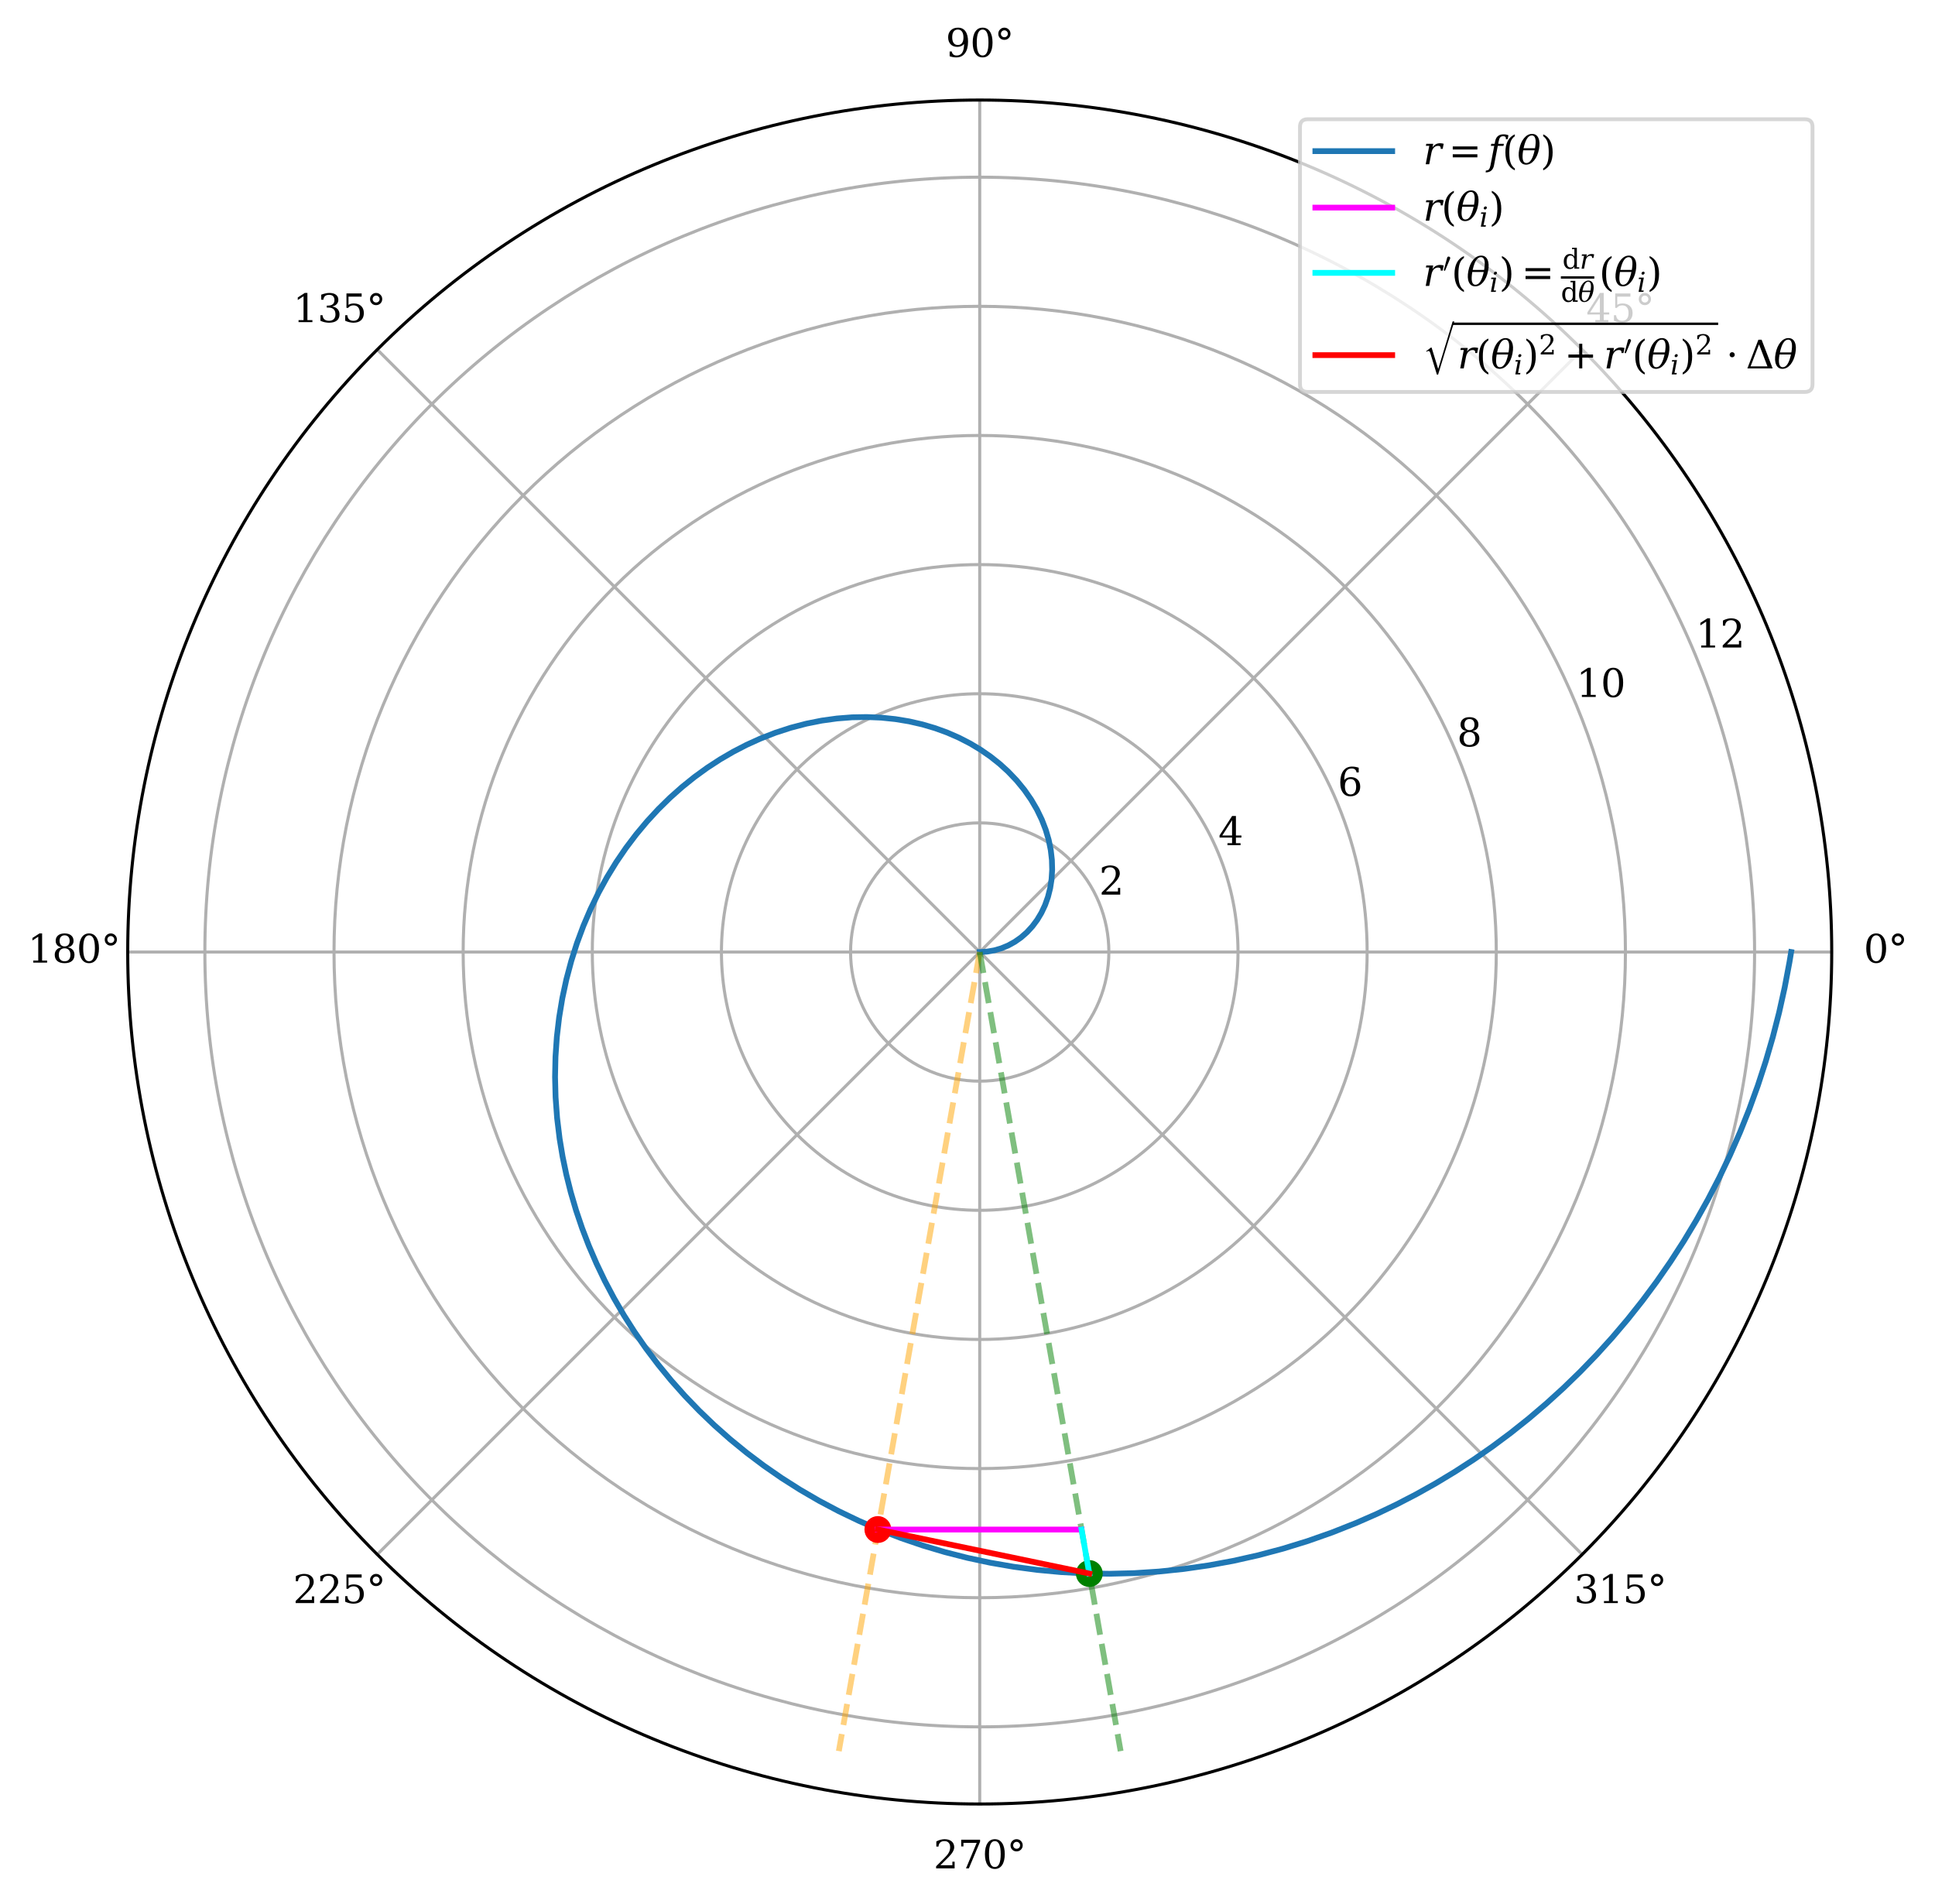 <?xml version="1.0" encoding="utf-8" standalone="no"?>
<!DOCTYPE svg PUBLIC "-//W3C//DTD SVG 1.1//EN"
  "http://www.w3.org/Graphics/SVG/1.1/DTD/svg11.dtd">
<svg xmlns:xlink="http://www.w3.org/1999/xlink" width="503.645pt" height="495.598pt" viewBox="0 0 503.645 495.598" xmlns="http://www.w3.org/2000/svg" version="1.1">
 <defs>
  <style type="text/css">*{stroke-linejoin: round; stroke-linecap: butt}</style>
 </defs>
 <g id="figure_1">
  <g id="patch_1">
   <path d="M 0 495.598 
L 503.645 495.598 
L 503.645 0 
L 0 0 
z
" style="fill: #ffffff"/>
  </g>
  <g id="axes_1">
   <g id="patch_2">
    <path d="M 476.764 247.799 
C 476.764 218.678 471.027 189.84 459.883 162.935 
C 448.739 136.031 432.404 111.583 411.812 90.991 
C 391.22 70.399 366.772 54.064 339.868 42.92 
C 312.963 31.775 284.125 26.039 255.004 26.039 
C 225.882 26.039 197.044 31.775 170.14 42.92 
C 143.235 54.064 118.788 70.399 98.196 90.991 
C 77.604 111.583 61.268 136.031 50.124 162.935 
C 38.98 189.84 33.244 218.678 33.244 247.799 
C 33.244 276.92 38.98 305.758 50.124 332.663 
C 61.268 359.567 77.604 384.015 98.196 404.607 
C 118.788 425.199 143.235 441.534 170.14 452.679 
C 197.044 463.823 225.882 469.559 255.004 469.559 
C 284.125 469.559 312.963 463.823 339.868 452.679 
C 366.772 441.534 391.22 425.199 411.812 404.607 
C 432.404 384.015 448.739 359.567 459.883 332.663 
C 471.027 305.758 476.764 276.92 476.764 247.799 
M 255.004 247.799 
C 255.004 247.799 255.004 247.799 255.004 247.799 
C 255.004 247.799 255.004 247.799 255.004 247.799 
C 255.004 247.799 255.004 247.799 255.004 247.799 
C 255.004 247.799 255.004 247.799 255.004 247.799 
C 255.004 247.799 255.004 247.799 255.004 247.799 
C 255.004 247.799 255.004 247.799 255.004 247.799 
C 255.004 247.799 255.004 247.799 255.004 247.799 
C 255.004 247.799 255.004 247.799 255.004 247.799 
C 255.004 247.799 255.004 247.799 255.004 247.799 
C 255.004 247.799 255.004 247.799 255.004 247.799 
C 255.004 247.799 255.004 247.799 255.004 247.799 
C 255.004 247.799 255.004 247.799 255.004 247.799 
C 255.004 247.799 255.004 247.799 255.004 247.799 
C 255.004 247.799 255.004 247.799 255.004 247.799 
C 255.004 247.799 255.004 247.799 255.004 247.799 
C 255.004 247.799 255.004 247.799 255.004 247.799 
M 476.764 247.799 
z
" style="fill: #ffffff"/>
   </g>
   <g id="matplotlib.axis_1">
    <g id="xtick_1">
     <g id="line2d_1">
      <path d="M 255.004 247.799 
L 476.764 247.799 
" clip-path="url(#pb9016ba26e)" style="fill: none; stroke: #b0b0b0; stroke-width: 0.8; stroke-linecap: square"/>
     </g>
     <g id="text_1">
      <!-- 0° -->
      <g transform="translate(485.082 250.558)scale(0.1 -0.1)">
       <defs>
        <path id="DejaVuSerif-30" d="M 2034 219 
Q 2513 219 2750 744 
Q 2988 1269 2988 2328 
Q 2988 3391 2750 3916 
Q 2513 4441 2034 4441 
Q 1556 4441 1318 3916 
Q 1081 3391 1081 2328 
Q 1081 1269 1318 744 
Q 1556 219 2034 219 
z
M 2034 -91 
Q 1275 -91 848 546 
Q 422 1184 422 2328 
Q 422 3475 848 4112 
Q 1275 4750 2034 4750 
Q 2797 4750 3222 4112 
Q 3647 3475 3647 2328 
Q 3647 1184 3222 546 
Q 2797 -91 2034 -91 
z
" transform="scale(0.016)"/>
        <path id="DejaVuSerif-b0" d="M 1600 4319 
Q 1363 4319 1200 4155 
Q 1038 3991 1038 3750 
Q 1038 3513 1198 3353 
Q 1359 3194 1600 3194 
Q 1838 3194 2000 3355 
Q 2163 3516 2163 3750 
Q 2163 3984 1997 4151 
Q 1831 4319 1600 4319 
z
M 1600 4750 
Q 1800 4750 1984 4673 
Q 2169 4597 2303 4453 
Q 2447 4313 2519 4134 
Q 2591 3956 2591 3750 
Q 2591 3338 2302 3052 
Q 2013 2766 1594 2766 
Q 1172 2766 890 3047 
Q 609 3328 609 3750 
Q 609 4169 896 4459 
Q 1184 4750 1600 4750 
z
" transform="scale(0.016)"/>
       </defs>
       <use xlink:href="#DejaVuSerif-30"/>
       <use xlink:href="#DejaVuSerif-b0" x="63.623"/>
      </g>
     </g>
    </g>
    <g id="xtick_2">
     <g id="line2d_2">
      <path d="M 255.004 247.799 
L 411.812 90.991 
" clip-path="url(#pb9016ba26e)" style="fill: none; stroke: #b0b0b0; stroke-width: 0.8; stroke-linecap: square"/>
     </g>
     <g id="text_2">
      <!-- 45° -->
      <g transform="translate(412.849 83.851)scale(0.1 -0.1)">
       <defs>
        <path id="DejaVuSerif-34" d="M 2234 1581 
L 2234 4063 
L 641 1581 
L 2234 1581 
z
M 3609 0 
L 1484 0 
L 1484 331 
L 2234 331 
L 2234 1247 
L 197 1247 
L 197 1588 
L 2241 4750 
L 2859 4750 
L 2859 1581 
L 3750 1581 
L 3750 1247 
L 2859 1247 
L 2859 331 
L 3609 331 
L 3609 0 
z
" transform="scale(0.016)"/>
        <path id="DejaVuSerif-35" d="M 3219 4666 
L 3219 4153 
L 1081 4153 
L 1081 2816 
Q 1244 2928 1461 2984 
Q 1678 3041 1947 3041 
Q 2703 3041 3140 2622 
Q 3578 2203 3578 1478 
Q 3578 738 3136 323 
Q 2694 -91 1894 -91 
Q 1572 -91 1234 -12 
Q 897 66 544 225 
L 544 1131 
L 897 1131 
Q 925 688 1179 453 
Q 1434 219 1894 219 
Q 2388 219 2653 544 
Q 2919 869 2919 1478 
Q 2919 2084 2655 2407 
Q 2391 2731 1894 2731 
Q 1613 2731 1398 2631 
Q 1184 2531 1019 2322 
L 750 2322 
L 750 4666 
L 3219 4666 
z
" transform="scale(0.016)"/>
       </defs>
       <use xlink:href="#DejaVuSerif-34"/>
       <use xlink:href="#DejaVuSerif-35" x="63.623"/>
       <use xlink:href="#DejaVuSerif-b0" x="127.246"/>
      </g>
     </g>
    </g>
    <g id="xtick_3">
     <g id="line2d_3">
      <path d="M 255.004 247.799 
L 255.004 26.039 
" clip-path="url(#pb9016ba26e)" style="fill: none; stroke: #b0b0b0; stroke-width: 0.8; stroke-linecap: square"/>
     </g>
     <g id="text_3">
      <!-- 90° -->
      <g transform="translate(246.141 14.798)scale(0.1 -0.1)">
       <defs>
        <path id="DejaVuSerif-39" d="M 2994 2091 
Q 2784 1856 2512 1740 
Q 2241 1625 1900 1625 
Q 1206 1625 804 2044 
Q 403 2463 403 3188 
Q 403 3897 839 4323 
Q 1275 4750 2003 4750 
Q 2794 4750 3217 4161 
Q 3641 3572 3641 2478 
Q 3641 1253 3137 581 
Q 2634 -91 1722 -91 
Q 1475 -91 1203 -44 
Q 931 3 647 97 
L 647 872 
L 997 872 
Q 1038 556 1241 387 
Q 1444 219 1784 219 
Q 2391 219 2687 676 
Q 2984 1134 2994 2091 
z
M 1978 4441 
Q 1534 4441 1298 4117 
Q 1063 3794 1063 3188 
Q 1063 2581 1298 2256 
Q 1534 1931 1978 1931 
Q 2422 1931 2658 2245 
Q 2894 2559 2894 3150 
Q 2894 3772 2656 4106 
Q 2419 4441 1978 4441 
z
" transform="scale(0.016)"/>
       </defs>
       <use xlink:href="#DejaVuSerif-39"/>
       <use xlink:href="#DejaVuSerif-30" x="63.623"/>
       <use xlink:href="#DejaVuSerif-b0" x="127.246"/>
      </g>
     </g>
    </g>
    <g id="xtick_4">
     <g id="line2d_4">
      <path d="M 255.004 247.799 
L 98.196 90.991 
" clip-path="url(#pb9016ba26e)" style="fill: none; stroke: #b0b0b0; stroke-width: 0.8; stroke-linecap: square"/>
     </g>
     <g id="text_4">
      <!-- 135° -->
      <g transform="translate(76.253 83.851)scale(0.1 -0.1)">
       <defs>
        <path id="DejaVuSerif-31" d="M 909 0 
L 909 331 
L 1722 331 
L 1722 4213 
L 781 3603 
L 781 4013 
L 1919 4750 
L 2350 4750 
L 2350 331 
L 3163 331 
L 3163 0 
L 909 0 
z
" transform="scale(0.016)"/>
        <path id="DejaVuSerif-33" d="M 622 4469 
Q 988 4606 1323 4678 
Q 1659 4750 1953 4750 
Q 2638 4750 3022 4454 
Q 3406 4159 3406 3634 
Q 3406 3213 3140 2930 
Q 2875 2647 2388 2547 
Q 2963 2466 3280 2130 
Q 3597 1794 3597 1259 
Q 3597 606 3158 257 
Q 2719 -91 1894 -91 
Q 1528 -91 1179 -12 
Q 831 66 488 225 
L 488 1131 
L 838 1131 
Q 869 681 1141 450 
Q 1413 219 1906 219 
Q 2384 219 2661 495 
Q 2938 772 2938 1253 
Q 2938 1803 2653 2086 
Q 2369 2369 1819 2369 
L 1522 2369 
L 1522 2688 
L 1678 2688 
Q 2225 2688 2498 2914 
Q 2772 3141 2772 3597 
Q 2772 4006 2547 4223 
Q 2322 4441 1900 4441 
Q 1478 4441 1245 4241 
Q 1013 4041 972 3647 
L 622 3647 
L 622 4469 
z
" transform="scale(0.016)"/>
       </defs>
       <use xlink:href="#DejaVuSerif-31"/>
       <use xlink:href="#DejaVuSerif-33" x="63.623"/>
       <use xlink:href="#DejaVuSerif-35" x="127.246"/>
       <use xlink:href="#DejaVuSerif-b0" x="190.869"/>
      </g>
     </g>
    </g>
    <g id="xtick_5">
     <g id="line2d_5">
      <path d="M 255.004 247.799 
L 33.244 247.799 
" clip-path="url(#pb9016ba26e)" style="fill: none; stroke: #b0b0b0; stroke-width: 0.8; stroke-linecap: square"/>
     </g>
     <g id="text_5">
      <!-- 180° -->
      <g transform="translate(7.2 250.558)scale(0.1 -0.1)">
       <defs>
        <path id="DejaVuSerif-38" d="M 2981 1275 
Q 2981 1775 2732 2051 
Q 2484 2328 2034 2328 
Q 1584 2328 1336 2051 
Q 1088 1775 1088 1275 
Q 1088 772 1336 495 
Q 1584 219 2034 219 
Q 2484 219 2732 495 
Q 2981 772 2981 1275 
z
M 2853 3541 
Q 2853 3966 2637 4203 
Q 2422 4441 2034 4441 
Q 1650 4441 1433 4203 
Q 1216 3966 1216 3541 
Q 1216 3113 1433 2875 
Q 1650 2638 2034 2638 
Q 2422 2638 2637 2875 
Q 2853 3113 2853 3541 
z
M 2516 2484 
Q 3047 2413 3344 2092 
Q 3641 1772 3641 1275 
Q 3641 619 3225 264 
Q 2809 -91 2034 -91 
Q 1263 -91 845 264 
Q 428 619 428 1275 
Q 428 1772 725 2092 
Q 1022 2413 1556 2484 
Q 1084 2569 832 2842 
Q 581 3116 581 3541 
Q 581 4103 968 4426 
Q 1356 4750 2034 4750 
Q 2713 4750 3100 4426 
Q 3488 4103 3488 3541 
Q 3488 3116 3236 2842 
Q 2984 2569 2516 2484 
z
" transform="scale(0.016)"/>
       </defs>
       <use xlink:href="#DejaVuSerif-31"/>
       <use xlink:href="#DejaVuSerif-38" x="63.623"/>
       <use xlink:href="#DejaVuSerif-30" x="127.246"/>
       <use xlink:href="#DejaVuSerif-b0" x="190.869"/>
      </g>
     </g>
    </g>
    <g id="xtick_6">
     <g id="line2d_6">
      <path d="M 255.004 247.799 
L 98.196 404.607 
" clip-path="url(#pb9016ba26e)" style="fill: none; stroke: #b0b0b0; stroke-width: 0.8; stroke-linecap: square"/>
     </g>
     <g id="text_6">
      <!-- 225° -->
      <g transform="translate(76.253 417.266)scale(0.1 -0.1)">
       <defs>
        <path id="DejaVuSerif-32" d="M 819 3553 
L 469 3553 
L 469 4384 
Q 803 4563 1142 4656 
Q 1481 4750 1806 4750 
Q 2534 4750 2956 4397 
Q 3378 4044 3378 3438 
Q 3378 2753 2422 1800 
Q 2347 1728 2309 1691 
L 1131 513 
L 3078 513 
L 3078 1088 
L 3444 1088 
L 3444 0 
L 434 0 
L 434 341 
L 1850 1753 
Q 2319 2222 2519 2614 
Q 2719 3006 2719 3438 
Q 2719 3909 2473 4175 
Q 2228 4441 1797 4441 
Q 1350 4441 1106 4219 
Q 863 3997 819 3553 
z
" transform="scale(0.016)"/>
       </defs>
       <use xlink:href="#DejaVuSerif-32"/>
       <use xlink:href="#DejaVuSerif-32" x="63.623"/>
       <use xlink:href="#DejaVuSerif-35" x="127.246"/>
       <use xlink:href="#DejaVuSerif-b0" x="190.869"/>
      </g>
     </g>
    </g>
    <g id="xtick_7">
     <g id="line2d_7">
      <path d="M 255.004 247.799 
L 255.004 469.559 
" clip-path="url(#pb9016ba26e)" style="fill: none; stroke: #b0b0b0; stroke-width: 0.8; stroke-linecap: square"/>
     </g>
     <g id="text_7">
      <!-- 270° -->
      <g transform="translate(242.96 486.318)scale(0.1 -0.1)">
       <defs>
        <path id="DejaVuSerif-37" d="M 3609 4347 
L 1784 0 
L 1319 0 
L 3059 4153 
L 903 4153 
L 903 3578 
L 538 3578 
L 538 4666 
L 3609 4666 
L 3609 4347 
z
" transform="scale(0.016)"/>
       </defs>
       <use xlink:href="#DejaVuSerif-32"/>
       <use xlink:href="#DejaVuSerif-37" x="63.623"/>
       <use xlink:href="#DejaVuSerif-30" x="127.246"/>
       <use xlink:href="#DejaVuSerif-b0" x="190.869"/>
      </g>
     </g>
    </g>
    <g id="xtick_8">
     <g id="line2d_8">
      <path d="M 255.004 247.799 
L 411.812 404.607 
" clip-path="url(#pb9016ba26e)" style="fill: none; stroke: #b0b0b0; stroke-width: 0.8; stroke-linecap: square"/>
     </g>
     <g id="text_8">
      <!-- 315° -->
      <g transform="translate(409.667 417.266)scale(0.1 -0.1)">
       <use xlink:href="#DejaVuSerif-33"/>
       <use xlink:href="#DejaVuSerif-31" x="63.623"/>
       <use xlink:href="#DejaVuSerif-35" x="127.246"/>
       <use xlink:href="#DejaVuSerif-b0" x="190.869"/>
      </g>
     </g>
    </g>
   </g>
   <g id="matplotlib.axis_2">
    <g id="ytick_1">
     <g id="line2d_9">
      <path d="M 288.617 247.799 
C 288.617 243.385 287.748 239.014 286.059 234.936 
C 284.369 230.858 281.893 227.152 278.772 224.031 
C 275.651 220.909 271.945 218.433 267.867 216.744 
C 263.789 215.055 259.418 214.186 255.004 214.186 
C 250.59 214.186 246.218 215.055 242.14 216.744 
C 238.062 218.433 234.357 220.909 231.235 224.031 
C 228.114 227.152 225.638 230.858 223.949 234.936 
C 222.26 239.014 221.39 243.385 221.39 247.799 
C 221.39 252.213 222.26 256.584 223.949 260.662 
C 225.638 264.74 228.114 268.446 231.235 271.567 
C 234.357 274.689 238.062 277.165 242.14 278.854 
C 246.218 280.543 250.59 281.413 255.004 281.413 
C 259.418 281.413 263.789 280.543 267.867 278.854 
C 271.945 277.165 275.651 274.689 278.772 271.567 
C 281.893 268.446 284.369 264.74 286.059 260.662 
C 287.748 256.584 288.617 252.213 288.617 247.799 
" clip-path="url(#pb9016ba26e)" style="fill: none; stroke: #b0b0b0; stroke-width: 0.8; stroke-linecap: square"/>
     </g>
     <g id="text_9">
      <!-- 2 -->
      <g transform="translate(286.059 232.856)scale(0.1 -0.1)">
       <use xlink:href="#DejaVuSerif-32"/>
      </g>
     </g>
    </g>
    <g id="ytick_2">
     <g id="line2d_10">
      <path d="M 322.231 247.799 
C 322.231 238.971 320.492 230.229 317.113 222.072 
C 313.735 213.916 308.783 206.505 302.54 200.262 
C 296.298 194.02 288.887 189.068 280.73 185.689 
C 272.574 182.311 263.832 180.572 255.004 180.572 
C 246.176 180.572 237.433 182.311 229.277 185.689 
C 221.121 189.068 213.71 194.02 207.467 200.262 
C 201.225 206.505 196.272 213.916 192.894 222.072 
C 189.516 230.229 187.777 238.971 187.777 247.799 
C 187.777 256.627 189.516 265.37 192.894 273.526 
C 196.272 281.682 201.225 289.093 207.467 295.336 
C 213.71 301.578 221.121 306.53 229.277 309.909 
C 237.433 313.287 246.176 315.026 255.004 315.026 
C 263.832 315.026 272.574 313.287 280.73 309.909 
C 288.887 306.53 296.298 301.578 302.54 295.336 
C 308.783 289.093 313.735 281.682 317.113 273.526 
C 320.492 265.37 322.231 256.627 322.231 247.799 
" clip-path="url(#pb9016ba26e)" style="fill: none; stroke: #b0b0b0; stroke-width: 0.8; stroke-linecap: square"/>
     </g>
     <g id="text_10">
      <!-- 4 -->
      <g transform="translate(317.113 219.993)scale(0.1 -0.1)">
       <use xlink:href="#DejaVuSerif-34"/>
      </g>
     </g>
    </g>
    <g id="ytick_3">
     <g id="line2d_11">
      <path d="M 355.844 247.799 
C 355.844 234.557 353.236 221.443 348.168 209.209 
C 343.101 196.975 335.672 185.858 326.309 176.494 
C 316.945 167.13 305.828 159.702 293.594 154.635 
C 281.36 149.567 268.246 146.958 255.004 146.958 
C 241.761 146.958 228.648 149.567 216.414 154.635 
C 204.179 159.702 193.062 167.13 183.699 176.494 
C 174.335 185.858 166.907 196.975 161.839 209.209 
C 156.772 221.443 154.163 234.557 154.163 247.799 
C 154.163 261.041 156.772 274.155 161.839 286.389 
C 166.907 298.623 174.335 309.74 183.699 319.104 
C 193.062 328.468 204.179 335.896 216.414 340.964 
C 228.648 346.031 241.761 348.64 255.004 348.64 
C 268.246 348.64 281.36 346.031 293.594 340.964 
C 305.828 335.896 316.945 328.468 326.309 319.104 
C 335.672 309.74 343.101 298.623 348.168 286.389 
C 353.236 274.155 355.844 261.041 355.844 247.799 
" clip-path="url(#pb9016ba26e)" style="fill: none; stroke: #b0b0b0; stroke-width: 0.8; stroke-linecap: square"/>
     </g>
     <g id="text_11">
      <!-- 6 -->
      <g transform="translate(348.168 207.129)scale(0.1 -0.1)">
       <defs>
        <path id="DejaVuSerif-36" d="M 2094 219 
Q 2534 219 2771 542 
Q 3009 866 3009 1472 
Q 3009 2078 2771 2401 
Q 2534 2725 2094 2725 
Q 1647 2725 1412 2412 
Q 1178 2100 1178 1509 
Q 1178 888 1415 553 
Q 1653 219 2094 219 
z
M 1075 2569 
Q 1288 2803 1556 2918 
Q 1825 3034 2163 3034 
Q 2859 3034 3264 2615 
Q 3669 2197 3669 1472 
Q 3669 763 3233 336 
Q 2797 -91 2069 -91 
Q 1278 -91 853 498 
Q 428 1088 428 2181 
Q 428 3406 931 4078 
Q 1434 4750 2350 4750 
Q 2597 4750 2869 4703 
Q 3141 4656 3425 4563 
L 3425 3794 
L 3072 3794 
Q 3034 4109 2831 4275 
Q 2628 4441 2284 4441 
Q 1678 4441 1381 3981 
Q 1084 3522 1075 2569 
z
" transform="scale(0.016)"/>
       </defs>
       <use xlink:href="#DejaVuSerif-36"/>
      </g>
     </g>
    </g>
    <g id="ytick_4">
     <g id="line2d_12">
      <path d="M 389.458 247.799 
C 389.458 230.143 385.98 212.658 379.223 196.346 
C 372.466 180.033 362.562 165.211 350.077 152.726 
C 337.592 140.241 322.769 130.336 306.457 123.58 
C 290.145 116.823 272.66 113.345 255.004 113.345 
C 237.347 113.345 219.863 116.823 203.55 123.58 
C 187.238 130.336 172.415 140.241 159.93 152.726 
C 147.445 165.211 137.541 180.033 130.784 196.346 
C 124.028 212.658 120.55 230.143 120.55 247.799 
C 120.55 265.455 124.028 282.94 130.784 299.252 
C 137.541 315.565 147.445 330.388 159.93 342.872 
C 172.415 355.357 187.238 365.262 203.55 372.018 
C 219.863 378.775 237.347 382.253 255.004 382.253 
C 272.66 382.253 290.145 378.775 306.457 372.018 
C 322.769 365.262 337.592 355.357 350.077 342.872 
C 362.562 330.388 372.466 315.565 379.223 299.252 
C 385.98 282.94 389.458 265.455 389.458 247.799 
" clip-path="url(#pb9016ba26e)" style="fill: none; stroke: #b0b0b0; stroke-width: 0.8; stroke-linecap: square"/>
     </g>
     <g id="text_12">
      <!-- 8 -->
      <g transform="translate(379.223 194.266)scale(0.1 -0.1)">
       <use xlink:href="#DejaVuSerif-38"/>
      </g>
     </g>
    </g>
    <g id="ytick_5">
     <g id="line2d_13">
      <path d="M 423.071 247.799 
C 423.071 225.729 418.724 203.873 410.278 183.482 
C 401.832 163.092 389.452 144.563 373.846 128.957 
C 358.239 113.351 339.711 100.971 319.32 92.525 
C 298.93 84.079 277.074 79.731 255.004 79.731 
C 232.933 79.731 211.077 84.079 190.687 92.525 
C 170.297 100.971 151.768 113.351 136.162 128.957 
C 120.556 144.563 108.176 163.092 99.73 183.482 
C 91.284 203.873 86.936 225.729 86.936 247.799 
C 86.936 269.87 91.284 291.725 99.73 312.116 
C 108.176 332.506 120.556 351.035 136.162 366.641 
C 151.768 382.247 170.297 394.627 190.687 403.073 
C 211.077 411.519 232.933 415.867 255.004 415.867 
C 277.074 415.867 298.93 411.519 319.32 403.073 
C 339.711 394.627 358.239 382.247 373.846 366.641 
C 389.452 351.035 401.832 332.506 410.278 312.116 
C 418.724 291.725 423.071 269.87 423.071 247.799 
" clip-path="url(#pb9016ba26e)" style="fill: none; stroke: #b0b0b0; stroke-width: 0.8; stroke-linecap: square"/>
     </g>
     <g id="text_13">
      <!-- 10 -->
      <g transform="translate(410.278 181.403)scale(0.1 -0.1)">
       <use xlink:href="#DejaVuSerif-31"/>
       <use xlink:href="#DejaVuSerif-30" x="63.623"/>
      </g>
     </g>
    </g>
    <g id="ytick_6">
     <g id="line2d_14">
      <path d="M 456.685 247.799 
C 456.685 221.315 451.468 195.088 441.333 170.619 
C 431.198 146.151 416.341 123.916 397.614 105.189 
C 378.886 86.462 356.652 71.605 332.184 61.47 
C 307.715 51.335 281.488 46.118 255.004 46.118 
C 228.519 46.118 202.292 51.335 177.824 61.47 
C 153.355 71.605 131.121 86.462 112.394 105.189 
C 93.666 123.916 78.81 146.151 68.675 170.619 
C 58.539 195.088 53.323 221.315 53.323 247.799 
C 53.323 274.284 58.539 300.511 68.675 324.979 
C 78.81 349.448 93.666 371.682 112.394 390.409 
C 131.121 409.137 153.355 423.993 177.824 434.128 
C 202.292 444.263 228.519 449.48 255.004 449.48 
C 281.488 449.48 307.715 444.263 332.184 434.128 
C 356.652 423.993 378.886 409.137 397.614 390.409 
C 416.341 371.682 431.198 349.448 441.333 324.979 
C 451.468 300.511 456.685 274.284 456.685 247.799 
" clip-path="url(#pb9016ba26e)" style="fill: none; stroke: #b0b0b0; stroke-width: 0.8; stroke-linecap: square"/>
     </g>
     <g id="text_14">
      <!-- 12 -->
      <g transform="translate(441.333 168.539)scale(0.1 -0.1)">
       <use xlink:href="#DejaVuSerif-31"/>
       <use xlink:href="#DejaVuSerif-32" x="63.623"/>
      </g>
     </g>
    </g>
   </g>
   <g id="line2d_15">
    <path d="M 255.004 247.799 
L 256.903 247.691 
L 258.785 247.369 
L 260.63 246.834 
L 262.42 246.091 
L 264.139 245.142 
L 265.768 243.996 
L 267.291 242.659 
L 268.691 241.139 
L 269.954 239.448 
L 271.063 237.595 
L 272.006 235.593 
L 272.768 233.455 
L 273.339 231.196 
L 273.706 228.83 
L 273.86 226.374 
L 273.792 223.845 
L 273.494 221.259 
L 272.961 218.635 
L 272.186 215.992 
L 271.167 213.348 
L 269.902 210.724 
L 268.389 208.137 
L 266.629 205.609 
L 264.624 203.159 
L 262.378 200.807 
L 260.184 198.813 
L 257.806 196.926 
L 255.252 195.158 
L 252.527 193.523 
L 249.638 192.033 
L 246.594 190.7 
L 243.403 189.536 
L 240.074 188.553 
L 236.618 187.762 
L 233.045 187.173 
L 229.369 186.795 
L 225.6 186.637 
L 221.753 186.707 
L 217.84 187.014 
L 213.876 187.563 
L 209.876 188.361 
L 205.855 189.412 
L 201.827 190.72 
L 197.81 192.289 
L 194.316 193.877 
L 190.853 195.667 
L 187.433 197.659 
L 184.065 199.853 
L 180.763 202.248 
L 177.535 204.842 
L 174.395 207.633 
L 171.353 210.619 
L 168.421 213.795 
L 165.608 217.159 
L 162.926 220.706 
L 160.386 224.429 
L 157.999 228.325 
L 155.773 232.386 
L 153.72 236.606 
L 151.849 240.977 
L 150.169 245.491 
L 148.69 250.14 
L 147.419 254.914 
L 146.365 259.805 
L 145.537 264.802 
L 144.94 269.895 
L 144.583 275.072 
L 144.47 280.323 
L 144.609 285.636 
L 145.004 290.999 
L 145.659 296.4 
L 146.432 301.049 
L 147.401 305.709 
L 148.569 310.37 
L 149.937 315.025 
L 151.506 319.664 
L 153.277 324.28 
L 155.251 328.863 
L 157.427 333.406 
L 159.805 337.898 
L 162.384 342.332 
L 165.164 346.698 
L 168.142 350.987 
L 171.317 355.191 
L 174.687 359.301 
L 178.249 363.309 
L 182 367.204 
L 185.936 370.98 
L 190.055 374.627 
L 194.351 378.137 
L 198.82 381.502 
L 203.457 384.714 
L 208.258 387.764 
L 213.215 390.646 
L 218.324 393.351 
L 223.579 395.872 
L 228.971 398.202 
L 234.495 400.334 
L 240.143 402.262 
L 245.907 403.979 
L 251.78 405.479 
L 257.753 406.757 
L 263.818 407.806 
L 269.966 408.623 
L 276.188 409.202 
L 282.475 409.538 
L 288.817 409.628 
L 295.204 409.468 
L 301.628 409.055 
L 308.076 408.385 
L 314.54 407.457 
L 321.009 406.268 
L 327.472 404.817 
L 333.919 403.102 
L 340.339 401.123 
L 346.721 398.878 
L 353.055 396.369 
L 358.287 394.076 
L 363.472 391.6 
L 368.603 388.942 
L 373.673 386.103 
L 378.676 383.083 
L 383.606 379.885 
L 388.456 376.51 
L 393.22 372.96 
L 397.893 369.237 
L 402.467 365.343 
L 406.937 361.281 
L 411.296 357.053 
L 415.539 352.663 
L 419.66 348.114 
L 423.652 343.408 
L 427.51 338.55 
L 431.229 333.544 
L 434.802 328.393 
L 438.225 323.102 
L 441.492 317.675 
L 444.598 312.116 
L 447.538 306.431 
L 450.307 300.624 
L 452.899 294.701 
L 455.312 288.667 
L 457.54 282.527 
L 459.579 276.288 
L 461.424 269.954 
L 463.073 263.533 
L 464.521 257.029 
L 465.764 250.45 
L 466.204 247.799 
L 466.204 247.799 
" clip-path="url(#pb9016ba26e)" style="fill: none; stroke: #1f77b4; stroke-width: 1.5; stroke-linecap: square"/>
   </g>
   <g id="line2d_16">
    <path d="M 255.004 247.799 
L 218.329 455.79 
" clip-path="url(#pb9016ba26e)" style="fill: none; stroke-dasharray: 5.55,2.4; stroke-dashoffset: 0; stroke: #ffa500; stroke-opacity: 0.5; stroke-width: 1.5"/>
   </g>
   <g id="line2d_17">
    <path d="M 255.004 247.799 
L 291.678 455.79 
" clip-path="url(#pb9016ba26e)" style="fill: none; stroke-dasharray: 5.55,2.4; stroke-dashoffset: 0; stroke: #008000; stroke-opacity: 0.5; stroke-width: 1.5"/>
   </g>
   <g id="line2d_18">
    <defs>
     <path id="m65559f1be4" d="M 0 3 
C 0.796 3 1.559 2.684 2.121 2.121 
C 2.684 1.559 3 0.796 3 0 
C 3 -0.796 2.684 -1.559 2.121 -2.121 
C 1.559 -2.684 0.796 -3 0 -3 
C -0.796 -3 -1.559 -2.684 -2.121 -2.121 
C -2.684 -1.559 -3 -0.796 -3 0 
C -3 0.796 -2.684 1.559 -2.121 2.121 
C -1.559 2.684 -0.796 3 0 3 
z
" style="stroke: #ff0000"/>
    </defs>
    <g clip-path="url(#pb9016ba26e)">
     <use xlink:href="#m65559f1be4" x="228.498" y="398.119" style="fill: #ff0000; stroke: #ff0000"/>
    </g>
   </g>
   <g id="line2d_19">
    <defs>
     <path id="m9096d5b7f0" d="M 0 3 
C 0.796 3 1.559 2.684 2.121 2.121 
C 2.684 1.559 3 0.796 3 0 
C 3 -0.796 2.684 -1.559 2.121 -2.121 
C 1.559 -2.684 0.796 -3 0 -3 
C -0.796 -3 -1.559 -2.684 -2.121 -2.121 
C -2.684 -1.559 -3 -0.796 -3 0 
C -3 0.796 -2.684 1.559 -2.121 2.121 
C -1.559 2.684 -0.796 3 0 3 
z
" style="stroke: #008000"/>
    </defs>
    <g clip-path="url(#pb9016ba26e)">
     <use xlink:href="#m9096d5b7f0" x="283.528" y="409.57" style="fill: #008000; stroke: #008000"/>
    </g>
   </g>
   <g id="line2d_20">
    <path d="M 228.498 398.119 
L 281.509 398.119 
" clip-path="url(#pb9016ba26e)" style="fill: none; stroke: #ff00ff; stroke-width: 1.5; stroke-linecap: square"/>
   </g>
   <g id="line2d_21">
    <path d="M 281.509 398.119 
L 283.528 409.57 
" clip-path="url(#pb9016ba26e)" style="fill: none; stroke: #00ffff; stroke-width: 1.5; stroke-linecap: square"/>
   </g>
   <g id="line2d_22">
    <path d="M 228.498 398.119 
L 283.528 409.57 
" clip-path="url(#pb9016ba26e)" style="fill: none; stroke: #ff0000; stroke-width: 1.5; stroke-linecap: square"/>
   </g>
   <g id="patch_3">
    <path d="M 476.764 247.799 
C 476.764 218.678 471.027 189.84 459.883 162.935 
C 448.739 136.031 432.404 111.583 411.812 90.991 
C 391.22 70.399 366.772 54.064 339.868 42.92 
C 312.963 31.775 284.125 26.039 255.004 26.039 
C 225.882 26.039 197.044 31.775 170.14 42.92 
C 143.235 54.064 118.788 70.399 98.196 90.991 
C 77.604 111.583 61.268 136.031 50.124 162.935 
C 38.98 189.84 33.244 218.678 33.244 247.799 
C 33.244 276.92 38.98 305.758 50.124 332.663 
C 61.268 359.567 77.604 384.015 98.196 404.607 
C 118.788 425.199 143.235 441.534 170.14 452.679 
C 197.044 463.823 225.882 469.559 255.004 469.559 
C 284.125 469.559 312.963 463.823 339.868 452.679 
C 366.772 441.534 391.22 425.199 411.812 404.607 
C 432.404 384.015 448.739 359.567 459.883 332.663 
C 471.027 305.758 476.764 276.92 476.764 247.799 
" style="fill: none; stroke: #000000; stroke-width: 0.8; stroke-linejoin: miter; stroke-linecap: square"/>
   </g>
   <g id="legend_1">
    <g id="patch_4">
     <path d="M 340.364 102.017 
L 469.764 102.017 
Q 471.764 102.017 471.764 100.017 
L 471.764 33.039 
Q 471.764 31.039 469.764 31.039 
L 340.364 31.039 
Q 338.364 31.039 338.364 33.039 
L 338.364 100.017 
Q 338.364 102.017 340.364 102.017 
z
" style="fill: #ffffff; opacity: 0.8; stroke: #cccccc; stroke-linejoin: miter"/>
    </g>
    <g id="line2d_23">
     <path d="M 342.364 39.339 
L 352.364 39.339 
L 362.364 39.339 
" style="fill: none; stroke: #1f77b4; stroke-width: 1.5; stroke-linecap: square"/>
    </g>
    <g id="text_15">
     <!-- $r=f(\theta)$ -->
     <g transform="translate(370.364 42.839)scale(0.1 -0.1)">
      <defs>
       <path id="DejaVuSerif-Italic-72" d="M 3375 3328 
L 3213 2497 
L 2881 2497 
Q 2891 2559 2891 2613 
Q 2891 2775 2816 2866 
Q 2719 2988 2484 2988 
Q 2059 2988 1775 2694 
Q 1491 2400 1384 1850 
L 1025 0 
L 450 0 
L 1031 2994 
L 481 2994 
L 544 3322 
L 1669 3322 
L 1556 2731 
Q 1791 3078 2089 3245 
Q 2388 3413 2769 3413 
Q 2909 3413 3059 3391 
Q 3209 3369 3375 3328 
z
" transform="scale(0.016)"/>
       <path id="DejaVuSerif-3d" d="M 678 2894 
L 4684 2894 
L 4684 2394 
L 678 2394 
L 678 2894 
z
M 678 1619 
L 4684 1619 
L 4684 1119 
L 678 1119 
L 678 1619 
z
" transform="scale(0.016)"/>
       <path id="DejaVuSerif-Italic-66" d="M 3191 4078 
L 2888 4078 
Q 2900 4144 2900 4203 
Q 2900 4347 2825 4434 
Q 2719 4556 2472 4556 
Q 2150 4556 1984 4379 
Q 1819 4203 1731 3750 
L 1647 3322 
L 2575 3322 
L 2509 2988 
L 1581 2988 
L 963 -206 
Q 853 -763 509 -1047 
Q 166 -1331 -394 -1331 
L -356 -1025 
Q -28 -1025 131 -850 
Q 297 -663 388 -206 
L 1006 2988 
L 456 2988 
L 522 3322 
L 1072 3322 
L 1153 3738 
Q 1263 4297 1606 4578 
Q 1950 4863 2509 4863 
Q 2719 4863 2920 4825 
Q 3122 4788 3316 4709 
L 3191 4078 
z
" transform="scale(0.016)"/>
       <path id="DejaVuSerif-28" d="M 2041 -997 
Q 1281 -656 893 83 
Q 506 822 506 1931 
Q 506 3044 893 3783 
Q 1281 4522 2041 4863 
L 2041 4556 
Q 1559 4225 1350 3623 
Q 1141 3022 1141 1931 
Q 1141 844 1350 242 
Q 1559 -359 2041 -691 
L 2041 -997 
z
" transform="scale(0.016)"/>
       <path id="DejaVuSerif-Italic-3b8" d="M 2888 2600 
Q 3059 3603 2947 4113 
Q 2822 4678 2359 4678 
Q 1900 4678 1553 4113 
Q 1244 3603 1025 2600 
L 2888 2600 
z
M 2822 2266 
L 959 2266 
Q 791 1269 903 759 
Q 1031 191 1488 191 
Q 1947 191 2294 759 
Q 2603 1269 2822 2266 
z
M 2409 4931 
Q 3138 4931 3444 4248 
Q 3750 3566 3529 2433 
Q 3309 1300 2734 615 
Q 2159 -69 1434 -69 
Q 713 -69 406 615 
Q 100 1300 320 2433 
Q 541 3566 1112 4248 
Q 1684 4931 2409 4931 
z
" transform="scale(0.016)"/>
       <path id="DejaVuSerif-29" d="M 453 -997 
L 453 -691 
Q 934 -359 1145 242 
Q 1356 844 1356 1931 
Q 1356 3022 1145 3623 
Q 934 4225 453 4556 
L 453 4863 
Q 1216 4522 1603 3783 
Q 1991 3044 1991 1931 
Q 1991 822 1603 83 
Q 1216 -656 453 -997 
z
" transform="scale(0.016)"/>
      </defs>
      <use xlink:href="#DejaVuSerif-Italic-72" transform="translate(0 0.953)"/>
      <use xlink:href="#DejaVuSerif-3d" transform="translate(66.768 0.953)"/>
      <use xlink:href="#DejaVuSerif-Italic-66" transform="translate(169.521 0.953)"/>
      <use xlink:href="#DejaVuSerif-28" transform="translate(206.533 0.953)"/>
      <use xlink:href="#DejaVuSerif-Italic-3b8" transform="translate(245.547 0.953)"/>
      <use xlink:href="#DejaVuSerif-29" transform="translate(305.752 0.953)"/>
     </g>
    </g>
    <g id="line2d_24">
     <path d="M 342.364 54.038 
L 352.364 54.038 
L 362.364 54.038 
" style="fill: none; stroke: #ff00ff; stroke-width: 1.5; stroke-linecap: square"/>
    </g>
    <g id="text_16">
     <!-- $r(\theta_i)$ -->
     <g transform="translate(370.364 57.538)scale(0.1 -0.1)">
      <defs>
       <path id="DejaVuSerif-Italic-69" d="M 1009 4353 
Q 1038 4497 1163 4603 
Q 1288 4709 1434 4709 
Q 1578 4709 1663 4603 
Q 1728 4522 1728 4422 
Q 1728 4388 1719 4353 
Q 1691 4206 1567 4103 
Q 1444 4000 1297 4000 
Q 1150 4000 1066 4103 
Q 1003 4181 1003 4281 
Q 1003 4316 1009 4353 
z
M 963 331 
L 1506 331 
L 1444 0 
L 325 0 
L 903 2988 
L 353 2988 
L 419 3322 
L 1544 3322 
L 963 331 
z
" transform="scale(0.016)"/>
      </defs>
      <use xlink:href="#DejaVuSerif-Italic-72" transform="translate(0 0.953)"/>
      <use xlink:href="#DejaVuSerif-28" transform="translate(47.803 0.953)"/>
      <use xlink:href="#DejaVuSerif-Italic-3b8" transform="translate(86.816 0.953)"/>
      <use xlink:href="#DejaVuSerif-Italic-69" transform="translate(147.021 -14.619)scale(0.7)"/>
      <use xlink:href="#DejaVuSerif-29" transform="translate(172.004 0.953)"/>
     </g>
    </g>
    <g id="line2d_25">
     <path d="M 342.364 71.017 
L 352.364 71.017 
L 362.364 71.017 
" style="fill: none; stroke: #00ffff; stroke-width: 1.5; stroke-linecap: square"/>
    </g>
    <g id="text_17">
     <!-- $r'(\theta_i)=\frac{\mathrm{d}r}{\mathrm{d}\theta}(\theta_i)$ -->
     <g transform="translate(370.364 74.517)scale(0.1 -0.1)">
      <defs>
       <path id="Cmsy10-30" d="M 225 347 
Q 184 359 184 409 
L 966 3316 
Q 1003 3434 1093 3506 
Q 1184 3578 1300 3578 
Q 1450 3578 1564 3479 
Q 1678 3381 1678 3231 
Q 1678 3166 1644 3084 
L 488 319 
Q 466 275 428 275 
Q 394 275 320 306 
Q 247 338 225 347 
z
" transform="scale(0.016)"/>
       <path id="DejaVuSerif-64" d="M 3359 331 
L 3909 331 
L 3909 0 
L 2784 0 
L 2784 519 
Q 2616 206 2355 57 
Q 2094 -91 1709 -91 
Q 1097 -91 708 395 
Q 319 881 319 1663 
Q 319 2444 706 2928 
Q 1094 3413 1709 3413 
Q 2094 3413 2355 3264 
Q 2616 3116 2784 2803 
L 2784 4531 
L 2241 4531 
L 2241 4863 
L 3359 4863 
L 3359 331 
z
M 2784 1497 
L 2784 1825 
Q 2784 2422 2554 2737 
Q 2325 3053 1888 3053 
Q 1444 3053 1217 2703 
Q 991 2353 991 1663 
Q 991 975 1217 622 
Q 1444 269 1888 269 
Q 2325 269 2554 583 
Q 2784 897 2784 1497 
z
" transform="scale(0.016)"/>
      </defs>
      <use xlink:href="#DejaVuSerif-Italic-72" transform="translate(0 0.964)"/>
      <use xlink:href="#Cmsy10-30" transform="translate(52.241 37.298)scale(0.7)"/>
      <use xlink:href="#DejaVuSerif-28" transform="translate(74.079 0.964)"/>
      <use xlink:href="#DejaVuSerif-Italic-3b8" transform="translate(113.093 0.964)"/>
      <use xlink:href="#DejaVuSerif-Italic-69" transform="translate(173.298 -14.608)scale(0.7)"/>
      <use xlink:href="#DejaVuSerif-29" transform="translate(198.281 0.964)"/>
      <use xlink:href="#DejaVuSerif-3d" transform="translate(256.26 0.964)"/>
      <use xlink:href="#DejaVuSerif-64" transform="translate(363.013 45.811)scale(0.7)"/>
      <use xlink:href="#DejaVuSerif-Italic-72" transform="translate(407.823 45.811)scale(0.7)"/>
      <use xlink:href="#DejaVuSerif-64" transform="translate(359.013 -40.367)scale(0.7)"/>
      <use xlink:href="#DejaVuSerif-Italic-3b8" transform="translate(403.823 -40.367)scale(0.7)"/>
      <use xlink:href="#DejaVuSerif-28" transform="translate(458.467 0.964)"/>
      <use xlink:href="#DejaVuSerif-Italic-3b8" transform="translate(497.48 0.964)"/>
      <use xlink:href="#DejaVuSerif-Italic-69" transform="translate(557.685 -14.608)scale(0.7)"/>
      <use xlink:href="#DejaVuSerif-29" transform="translate(582.668 0.964)"/>
      <path d="M 359.013 19.816 
L 359.013 26.066 
L 445.967 26.066 
L 445.967 19.816 
L 359.013 19.816 
z
"/>
     </g>
    </g>
    <g id="line2d_26">
     <path d="M 342.364 92.438 
L 352.364 92.438 
L 362.364 92.438 
" style="fill: none; stroke: #ff0000; stroke-width: 1.5; stroke-linecap: square"/>
    </g>
    <g id="text_18">
     <!-- $\sqrt{r(\theta_i)^2+r'(\theta_i)^2}\cdot\Delta\theta$ -->
     <g transform="translate(370.364 95.938)scale(0.1 -0.1)">
      <defs>
       <path id="STIXSizeOneSym-Regular-221a" d="M 6970 9933 
L 3373 -1888 
L 3104 -1888 
L 1626 2918 
Q 1555 3149 1465 3251 
Q 1376 3354 1229 3354 
Q 1011 3354 794 3181 
L 717 3309 
L 1766 4115 
L 1926 4115 
L 3379 -602 
L 3405 -602 
L 6605 9933 
L 6970 9933 
z
" transform="scale(0.016)"/>
       <path id="DejaVuSerif-2b" d="M 2931 4013 
L 2931 2259 
L 4684 2259 
L 4684 1753 
L 2931 1753 
L 2931 0 
L 2431 0 
L 2431 1753 
L 678 1753 
L 678 2259 
L 2431 2259 
L 2431 4013 
L 2931 4013 
z
" transform="scale(0.016)"/>
       <path id="DejaVuSerif-22c5" d="M 678 2222 
Q 678 2397 798 2517 
Q 919 2638 1097 2638 
Q 1269 2638 1391 2516 
Q 1513 2394 1513 2222 
Q 1513 2047 1391 1926 
Q 1269 1806 1097 1806 
Q 919 1806 798 1925 
Q 678 2044 678 2222 
z
" transform="scale(0.016)"/>
       <path id="DejaVuSerif-394" d="M 4350 0 
L 244 0 
L 2034 4666 
L 2559 4666 
L 4350 0 
z
M 3506 331 
L 2138 3909 
L 763 331 
L 3506 331 
z
" transform="scale(0.016)"/>
      </defs>
      <use xlink:href="#STIXSizeOneSym-Regular-221a" transform="translate(0 6.484)scale(0.732)"/>
      <use xlink:href="#DejaVuSerif-Italic-72" transform="translate(89.81 0.463)"/>
      <use xlink:href="#DejaVuSerif-28" transform="translate(137.612 0.463)"/>
      <use xlink:href="#DejaVuSerif-Italic-3b8" transform="translate(176.626 0.463)"/>
      <use xlink:href="#DejaVuSerif-Italic-69" transform="translate(236.831 -15.109)scale(0.7)"/>
      <use xlink:href="#DejaVuSerif-29" transform="translate(261.814 0.463)"/>
      <use xlink:href="#DejaVuSerif-32" transform="translate(301.736 36.797)scale(0.7)"/>
      <use xlink:href="#DejaVuSerif-2b" transform="translate(367.832 0.463)"/>
      <use xlink:href="#DejaVuSerif-Italic-72" transform="translate(470.586 0.463)"/>
      <use xlink:href="#Cmsy10-30" transform="translate(522.827 36.797)scale(0.7)"/>
      <use xlink:href="#DejaVuSerif-28" transform="translate(544.666 0.463)"/>
      <use xlink:href="#DejaVuSerif-Italic-3b8" transform="translate(583.679 0.463)"/>
      <use xlink:href="#DejaVuSerif-Italic-69" transform="translate(643.884 -15.109)scale(0.7)"/>
      <use xlink:href="#DejaVuSerif-29" transform="translate(668.867 0.463)"/>
      <use xlink:href="#DejaVuSerif-32" transform="translate(708.789 36.797)scale(0.7)"/>
      <use xlink:href="#DejaVuSerif-22c5" transform="translate(787.386 0.484)"/>
      <use xlink:href="#DejaVuSerif-394" transform="translate(840.579 0.484)"/>
      <use xlink:href="#DejaVuSerif-Italic-3b8" transform="translate(912.796 0.484)"/>
      <path d="M 77.31 113.5 
L 77.31 119.75 
L 768.421 119.75 
L 768.421 113.5 
L 77.31 113.5 
z
"/>
     </g>
    </g>
   </g>
  </g>
 </g>
 <defs>
  <clipPath id="pb9016ba26e">
   <path d="M 476.764 247.799 
C 476.764 218.678 471.027 189.84 459.883 162.935 
C 448.739 136.031 432.404 111.583 411.812 90.991 
C 391.22 70.399 366.772 54.064 339.868 42.92 
C 312.963 31.775 284.125 26.039 255.004 26.039 
C 225.882 26.039 197.044 31.775 170.14 42.92 
C 143.235 54.064 118.788 70.399 98.196 90.991 
C 77.604 111.583 61.268 136.031 50.124 162.935 
C 38.98 189.84 33.244 218.678 33.244 247.799 
C 33.244 276.92 38.98 305.758 50.124 332.663 
C 61.268 359.567 77.604 384.015 98.196 404.607 
C 118.788 425.199 143.235 441.534 170.14 452.679 
C 197.044 463.823 225.882 469.559 255.004 469.559 
C 284.125 469.559 312.963 463.823 339.868 452.679 
C 366.772 441.534 391.22 425.199 411.812 404.607 
C 432.404 384.015 448.739 359.567 459.883 332.663 
C 471.027 305.758 476.764 276.92 476.764 247.799 
M 255.004 247.799 
C 255.004 247.799 255.004 247.799 255.004 247.799 
C 255.004 247.799 255.004 247.799 255.004 247.799 
C 255.004 247.799 255.004 247.799 255.004 247.799 
C 255.004 247.799 255.004 247.799 255.004 247.799 
C 255.004 247.799 255.004 247.799 255.004 247.799 
C 255.004 247.799 255.004 247.799 255.004 247.799 
C 255.004 247.799 255.004 247.799 255.004 247.799 
C 255.004 247.799 255.004 247.799 255.004 247.799 
C 255.004 247.799 255.004 247.799 255.004 247.799 
C 255.004 247.799 255.004 247.799 255.004 247.799 
C 255.004 247.799 255.004 247.799 255.004 247.799 
C 255.004 247.799 255.004 247.799 255.004 247.799 
C 255.004 247.799 255.004 247.799 255.004 247.799 
C 255.004 247.799 255.004 247.799 255.004 247.799 
C 255.004 247.799 255.004 247.799 255.004 247.799 
C 255.004 247.799 255.004 247.799 255.004 247.799 
M 476.764 247.799 
z
"/>
  </clipPath>
 </defs>
</svg>
